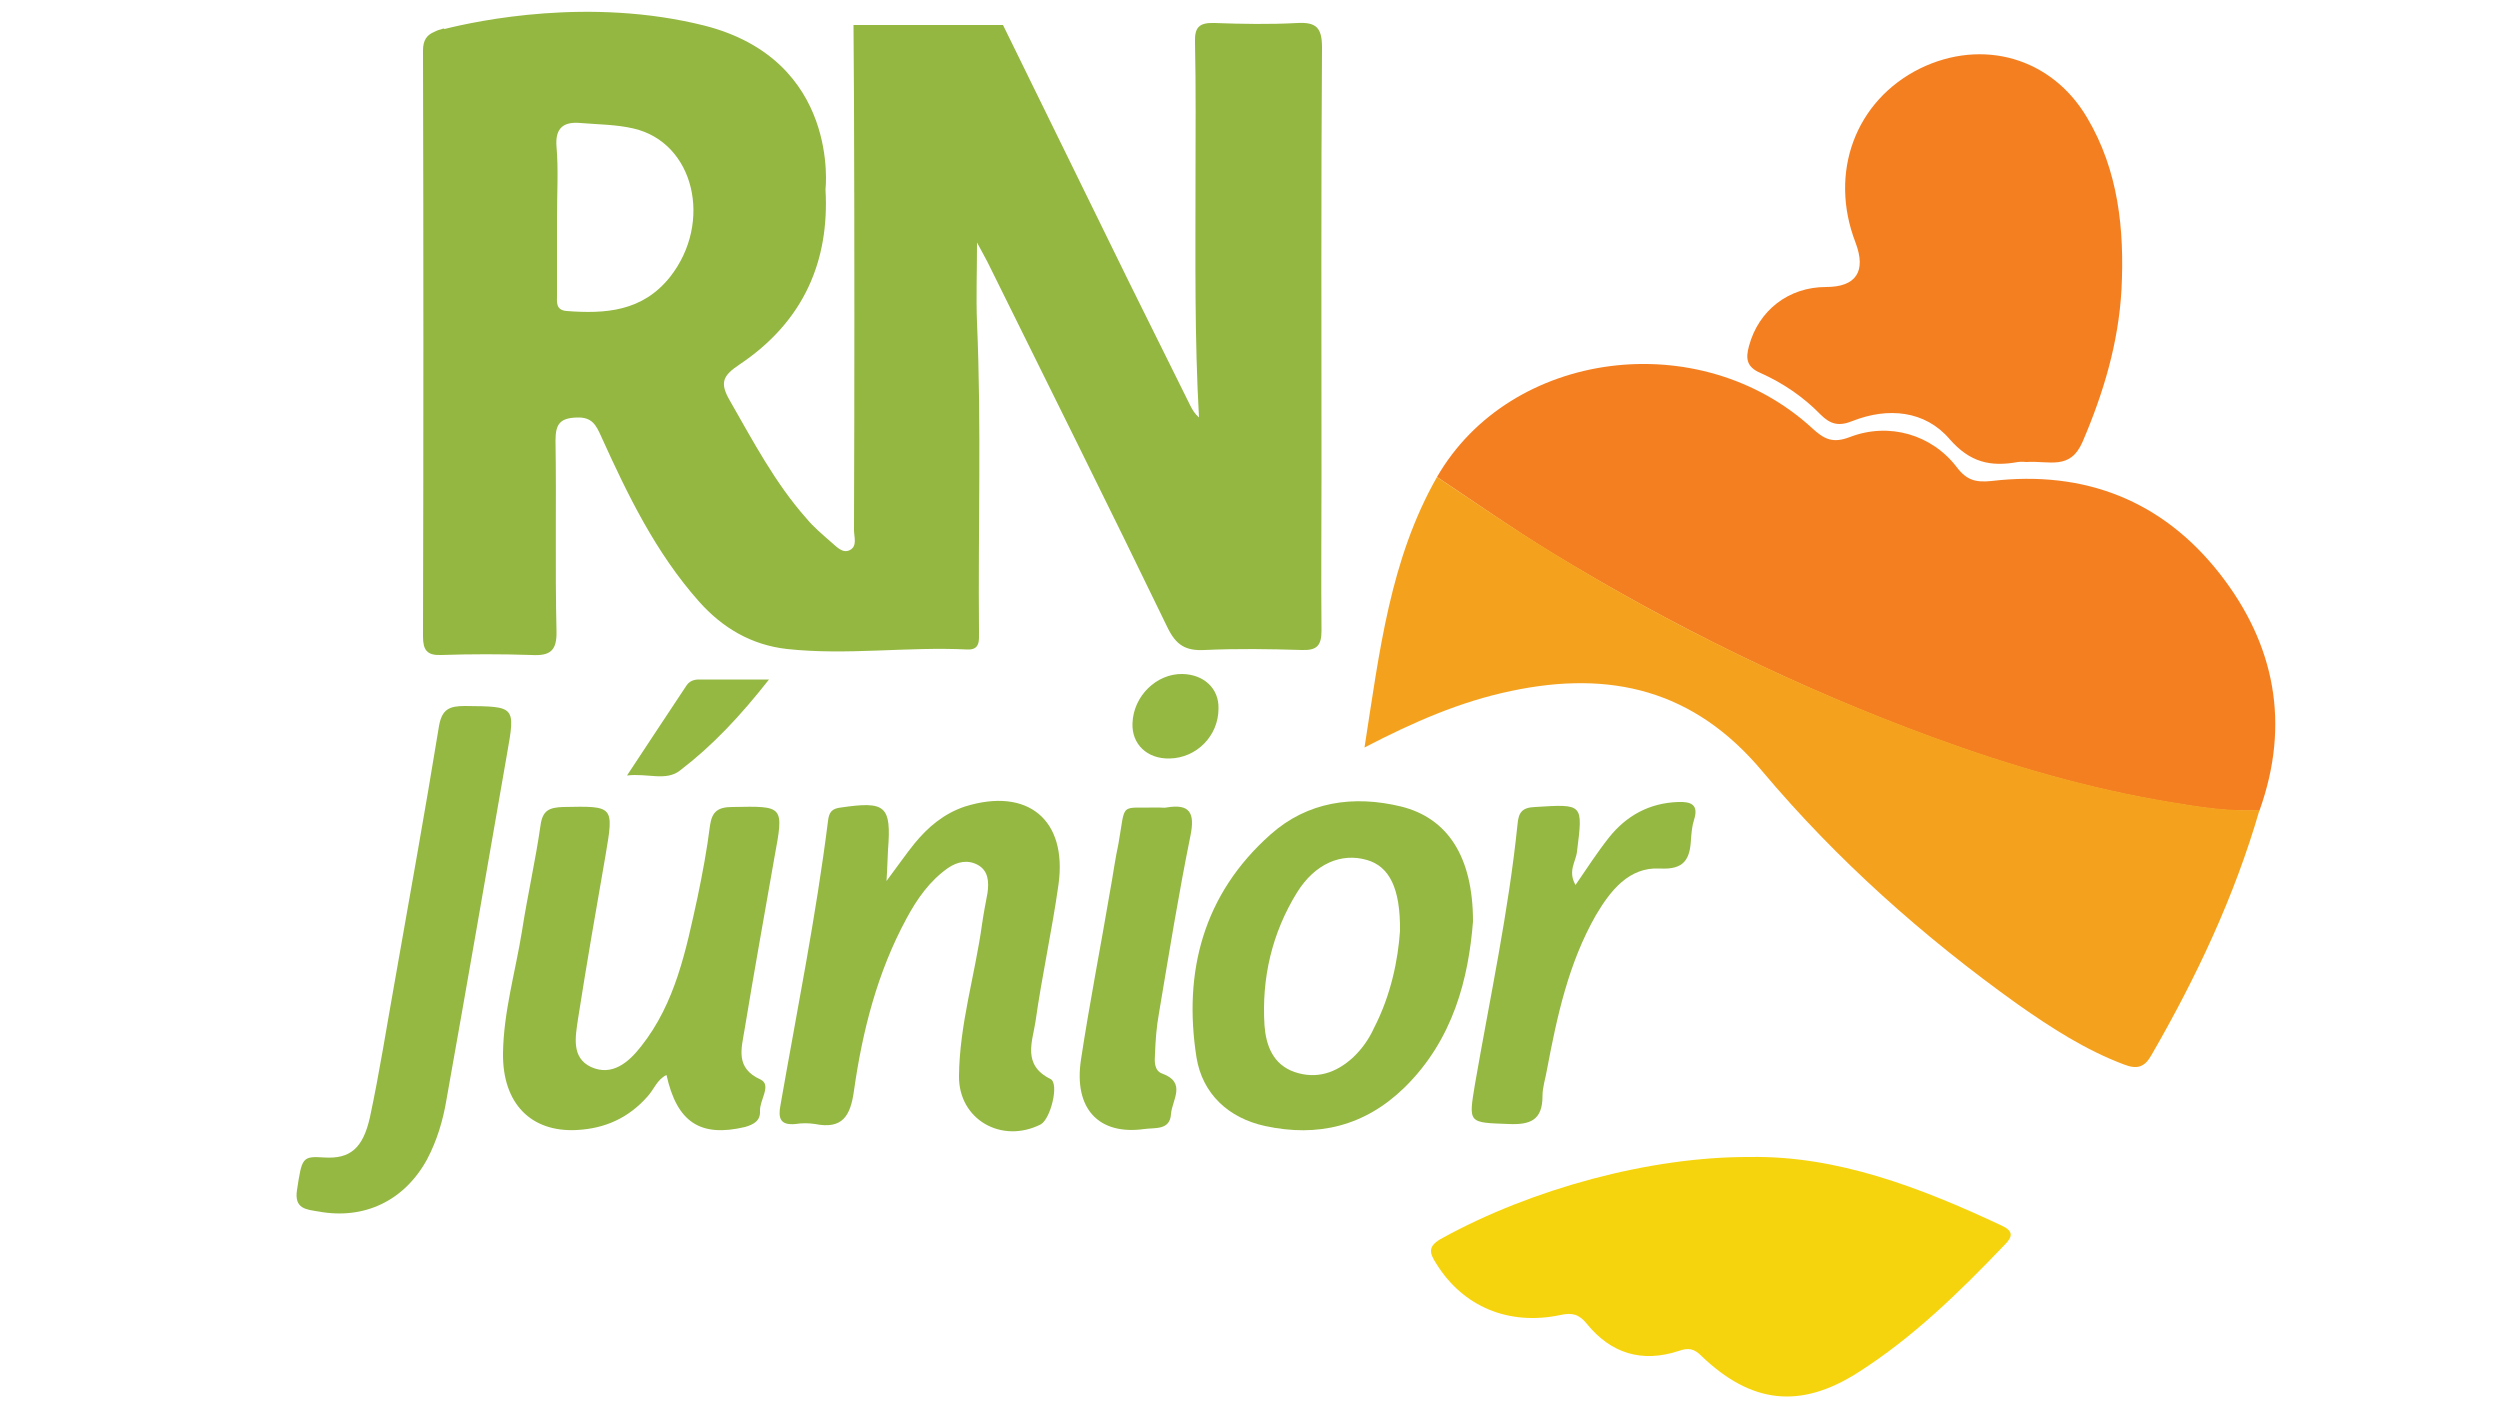 <?xml version="1.0" encoding="utf-8"?>
<!-- Generator: Adobe Illustrator 19.0.0, SVG Export Plug-In . SVG Version: 6.00 Build 0)  -->
<svg version="1.1" id="Camada_1" xmlns="http://www.w3.org/2000/svg" xmlns:xlink="http://www.w3.org/1999/xlink" x="0px" y="0px"
	 viewBox="0 0 500 283" style="enable-background:new 0 0 500 283;" xml:space="preserve">
<style type="text/css">
	.st0{fill:#F47F21;}
	.st1{fill:#F4A21E;}
	.st2{fill:#F5D40E;}
	.st3{fill:#94B842;}
	.st4{fill:#93B740;}
</style>
<g id="XMLID_4_">
	<path id="XMLID_90_" class="st0" d="M287.4,95.4c14.7-25.5,52.6-30.4,75.1-9.7c2.4,2.2,4.1,3,7.5,1.7c7.8-3,16.4-0.5,21.4,6.1
		c2,2.6,3.8,3,6.9,2.7c18.6-2.2,34.2,3.9,45.7,18.6c11,14.1,14.1,30,7.9,47.3c-6,0.3-11.9-0.6-17.8-1.6c-16.3-2.7-32.1-7.3-47.6-13
		c-26.7-9.8-52.1-22.3-76.4-37.1C302.3,105.6,294.9,100.4,287.4,95.4z"/>
	<path id="XMLID_89_" class="st1" d="M287.4,95.4c7.5,5,15,10.2,22.7,14.9c24.2,14.9,49.7,27.3,76.4,37.1
		c15.5,5.7,31.3,10.3,47.6,13c5.9,1,11.8,1.9,17.8,1.6c-5,17.3-12.6,33.4-21.6,49c-1.4,2.5-2.9,2.9-5.5,1.9
		c-7.7-2.9-14.5-7.3-21.2-12c-18.9-13.5-36.2-28.9-51.1-46.6c-13.7-16.4-30.5-20.3-50.3-16.1c-10.1,2.1-19.5,6.2-29.3,11.3
		C275.9,130.3,278,111.9,287.4,95.4z"/>
	<path id="XMLID_88_" class="st0" d="M405.3,92.4c-0.1,0-1-0.1-1.7,0c-5.5,1-9.6,0.1-13.7-4.6c-4.9-5.7-12.3-6.4-19.4-3.6
		c-2.7,1.1-4.4,0.7-6.4-1.3c-3.4-3.5-7.5-6.3-12-8.3c-2.8-1.2-3-2.9-2.3-5.4c1.9-7.1,7.9-11.8,15.4-11.8c6,0,8.1-3.1,5.9-8.9
		c-5.4-14,0-28.4,12.9-34.8c12.5-6.1,26.3-2.2,33.4,9.8c6.3,10.6,7.5,22.4,6.9,34.4c-0.6,10.7-3.6,20.7-7.8,30.5
		C414,94.1,409.9,92.1,405.3,92.4z"/>
	<path id="XMLID_87_" class="st2" d="M350,231.4c17.4-0.3,34.1,6.1,50.3,13.7c2.4,1.1,2.3,2.2,0.6,3.9c-9,9.4-18.3,18.5-29.3,25.5
		c-11.6,7.4-21.4,6.2-31.3-3.3c-1.5-1.5-2.6-1.7-4.6-1c-7.3,2.4-13.5,0.5-18.3-5.4c-1.6-2-3-2.3-5.3-1.8
		c-10.4,2.2-19.5-1.7-24.8-10.2c-1.5-2.3-1.8-3.6,1.2-5.2C306.3,237.8,330,231.3,350,231.4z"/>
	<path id="XMLID_86_" class="st3" d="M177.3,176.2c2.4-3.2,3.9-5.4,5.6-7.5c2.7-3.3,5.9-6,10.1-7.4c12.5-3.9,20.5,2.6,18.7,15.6
		c-1.3,9.2-3.3,18.2-4.6,27.4c-0.6,4-2.7,8.7,3,11.5c1.8,0.9,0,8.1-2,9.1c-7.8,3.9-16.4-1-16.3-9.7c0.1-10.3,3.2-20.2,4.6-30.3
		c0.3-2.1,0.7-4.2,1.1-6.3c0.3-2.2,0.2-4.4-1.9-5.6c-2-1.1-4.1-0.7-6,0.6c-3.7,2.6-6.2,6.2-8.3,10.1c-5.8,10.7-8.8,22.4-10.5,34.4
		c-0.7,5.1-2.3,7.8-7.8,6.7c-1.3-0.2-2.6-0.2-3.9,0c-3.1,0.3-3.5-1.2-3-3.8c3.3-18.9,7.1-37.7,9.5-56.8c0.2-1.8,0.8-2.5,2.6-2.7
		c8.9-1.3,10.1-0.4,9.4,8.5C177.5,171.6,177.5,173.2,177.3,176.2z"/>
	<path id="XMLID_85_" class="st3" d="M133.3,215c-1.9,0.9-2.5,2.9-3.8,4.3c-3.8,4.3-8.5,6.4-14.1,6.7c-9.2,0.5-14.9-5.3-14.8-15.3
		c0.1-8.3,2.5-16.4,3.8-24.5c1.1-7.1,2.7-14.1,3.7-21.1c0.4-3,1.7-3.6,4.5-3.7c10.2-0.2,10.2-0.3,8.5,9.7
		c-1.9,10.9-3.8,21.8-5.5,32.7c-0.5,3.5-1.4,7.7,2.6,9.6c4.2,1.9,7.5-0.9,10-4.1c6.9-8.7,9-19.3,11.3-29.8c1-4.8,1.9-9.6,2.5-14.4
		c0.4-2.8,1.6-3.7,4.5-3.7c10.3-0.2,10.3-0.3,8.4,10c-2,11.5-4.1,23-6,34.6c-0.6,3.7-1.9,7.6,3.2,9.9c2.3,1.1-0.2,4.1-0.1,6.3
		c0.1,2-1.3,2.7-3,3.2C140.1,227.5,135.4,224.5,133.3,215z"/>
	<path id="XMLID_82_" class="st3" d="M294.6,184.3c-0.9,11.3-3.9,23.6-13.7,33.2c-7.9,7.7-17.3,10-27.9,7.7
		c-7.3-1.6-12.5-6.4-13.7-13.7c-2.7-17.2,1.4-32.7,14.8-44.6c7.4-6.6,16.6-7.9,26.1-5.6C289.5,163.6,294.6,171.3,294.6,184.3z
		 M280,186.2c0.1-8.5-2.1-12.9-6.6-14.2c-5.1-1.5-10.4,0.7-14,6.5c-5,8.1-7.1,17.1-6.5,26.6c0.3,4,1.7,7.8,6,9.3
		c4.4,1.5,8.3,0.2,11.7-2.9c1.8-1.7,3.2-3.7,4.2-5.9C278.2,199,279.6,192,280,186.2z"/>
	<path id="XMLID_81_" class="st3" d="M64.9,231.5c5.1,0.3,7.7-1.8,9.1-8.1c1.9-8.9,3.3-17.9,4.9-26.8c3-17.1,6.1-34.2,8.9-51.4
		c0.6-3.4,2.1-4,5.2-4c10.1,0.1,10.1,0,8.4,9.6c-4,23-8,46.1-12.1,69.1c-0.7,4.2-1.9,8.2-3.9,12c-4.5,8.2-12.5,12.1-21.7,10.4
		c-2.4-0.4-4.9-0.5-4.3-4.3C60.4,231.5,60.4,231.2,64.9,231.5z"/>
	<path id="XMLID_80_" class="st3" d="M315.1,177c2.4-3.5,4.4-6.6,6.7-9.5c3.5-4.4,8.1-6.9,13.8-7.1c2.6-0.1,4.2,0.5,3.2,3.6
		c-0.4,1.2-0.5,2.6-0.6,3.8c-0.2,4-1.3,6.2-6.3,5.9c-6.1-0.3-9.8,4.4-12.7,9.3c-5.5,9.6-7.8,20.3-9.8,30.9c-0.3,1.8-0.9,3.5-0.9,5.3
		c0,4.8-2.4,5.8-6.8,5.6c-8.1-0.3-8-0.1-6.7-8c3-17.3,6.7-34.4,8.5-51.9c0.2-2.4,0.9-3.4,3.5-3.5c9.7-0.6,9.6-0.7,8.4,8.9
		C315.2,172.3,313.5,174.2,315.1,177z"/>
	<path id="XMLID_79_" class="st3" d="M231.8,161.5c0.5,0,1,0.1,1.5,0c4.7-0.8,5.7,1.1,4.8,5.6c-2.4,11.8-4.3,23.6-6.3,35.5
		c-0.5,2.7-0.7,5.5-0.8,8.2c-0.1,1.4-0.2,3.3,1.4,3.9c5,1.8,2,5.3,1.8,8.1c-0.2,3.3-3.2,2.7-5.3,3c-9.2,1.3-14.2-4.1-12.7-13.9
		c1.7-11.2,3.9-22.4,5.8-33.6c0.6-3.2,1-6.4,1.7-9.6C225.2,160.2,223.7,161.7,231.8,161.5z"/>
	<path id="XMLID_78_" class="st3" d="M153.8,135.9c-5.9,7.5-11.4,13.3-17.8,18.2c-2.8,2.2-6.5,0.5-10.6,1c4.3-6.5,8.1-12.3,11.9-18
		c0.6-0.9,1.5-1.2,2.5-1.2C144,135.9,148.1,135.9,153.8,135.9z"/>
	<path id="XMLID_77_" class="st3" d="M243.7,141.7c0,5.5-4.4,9.9-9.8,10c-4.5,0.1-7.6-2.9-7.4-7.1c0.2-5.4,4.8-9.9,10-9.8
		C240.8,134.9,243.8,137.7,243.7,141.7z"/>
</g>
<path id="XMLID_7_" class="st4" d="M264.3,94.9c0-28.5-0.1-57,0.1-85.4c0-3.9-1.1-5.1-4.9-4.9c-5.5,0.3-11.1,0.2-16.6,0
	c-3-0.1-4,0.8-3.9,3.8c0.2,9.3,0.1,18.6,0.1,27.8c0,15.7-0.2,31.4,0.7,47.3c-0.8-0.7-1.3-1.5-1.7-2.3c-4.1-8.3-8.3-16.7-12.4-25
	L200.6,5h-29.9l0.1,15.2c0.1,28.6,0.1,57.2,0,85.8c0,1.4,0.7,3.2-0.8,4s-2.7-0.7-3.8-1.6c-1.7-1.5-3.5-3-4.9-4.7
	c-6.3-7.1-10.7-15.5-15.4-23.7c-2-3.5-1.3-4.9,2-7.1c13-8.7,18-20.9,17.2-35l0,0c0,0,3-25.9-24.3-32.8c-22.8-5.7-45.1-1-51.9,0.7
	c0,0-0.1-0.1-0.2-0.1c-0.2,0.1-0.4,0.1-0.6,0.2c-0.5,0.1-0.9,0.3-1.3,0.5l0,0l0,0C85.4,7,84.6,8,84.6,10.1
	c0.1,39.1,0.1,78.1,0,117.2c0,2.7,0.8,3.8,3.6,3.7c6-0.2,12.1-0.2,18.1,0c3.7,0.2,5.1-0.8,5-4.8c-0.3-12.7,0-25.4-0.2-38.1
	c0-3.3,0.9-4.5,4.3-4.6c3-0.1,3.8,1.5,4.8,3.7c5.3,11.7,10.9,23.3,19.6,33.1c4.7,5.3,10.5,8.7,17.6,9.5c12,1.3,24-0.5,36.1,0.1
	c2.5,0.1,2.3-1.8,2.3-3.4c-0.2-20.7,0.5-41.3-0.4-62c-0.2-5,0-10,0-16c1,1.9,1.6,2.9,2.1,3.9c12,24.3,24.2,48.7,36,73.1
	c1.7,3.5,3.6,4.7,7.4,4.5c6.5-0.3,13-0.2,19.5,0c3,0.1,3.9-0.9,3.9-3.9C264.2,115.8,264.3,105.4,264.3,94.9z M134,55.4
	c-5.5,6.9-12.9,7.4-20.7,6.8c-2.2-0.2-1.9-1.8-1.9-3.2c0-5.2,0-10.4,0-15.6c0-4.7,0.3-9.5-0.1-14.1c-0.3-3.8,1.5-5,4.8-4.7
	c3.6,0.3,7.2,0.3,10.6,1.1C138.9,28.5,142.6,44.5,134,55.4z"/>
</svg>
